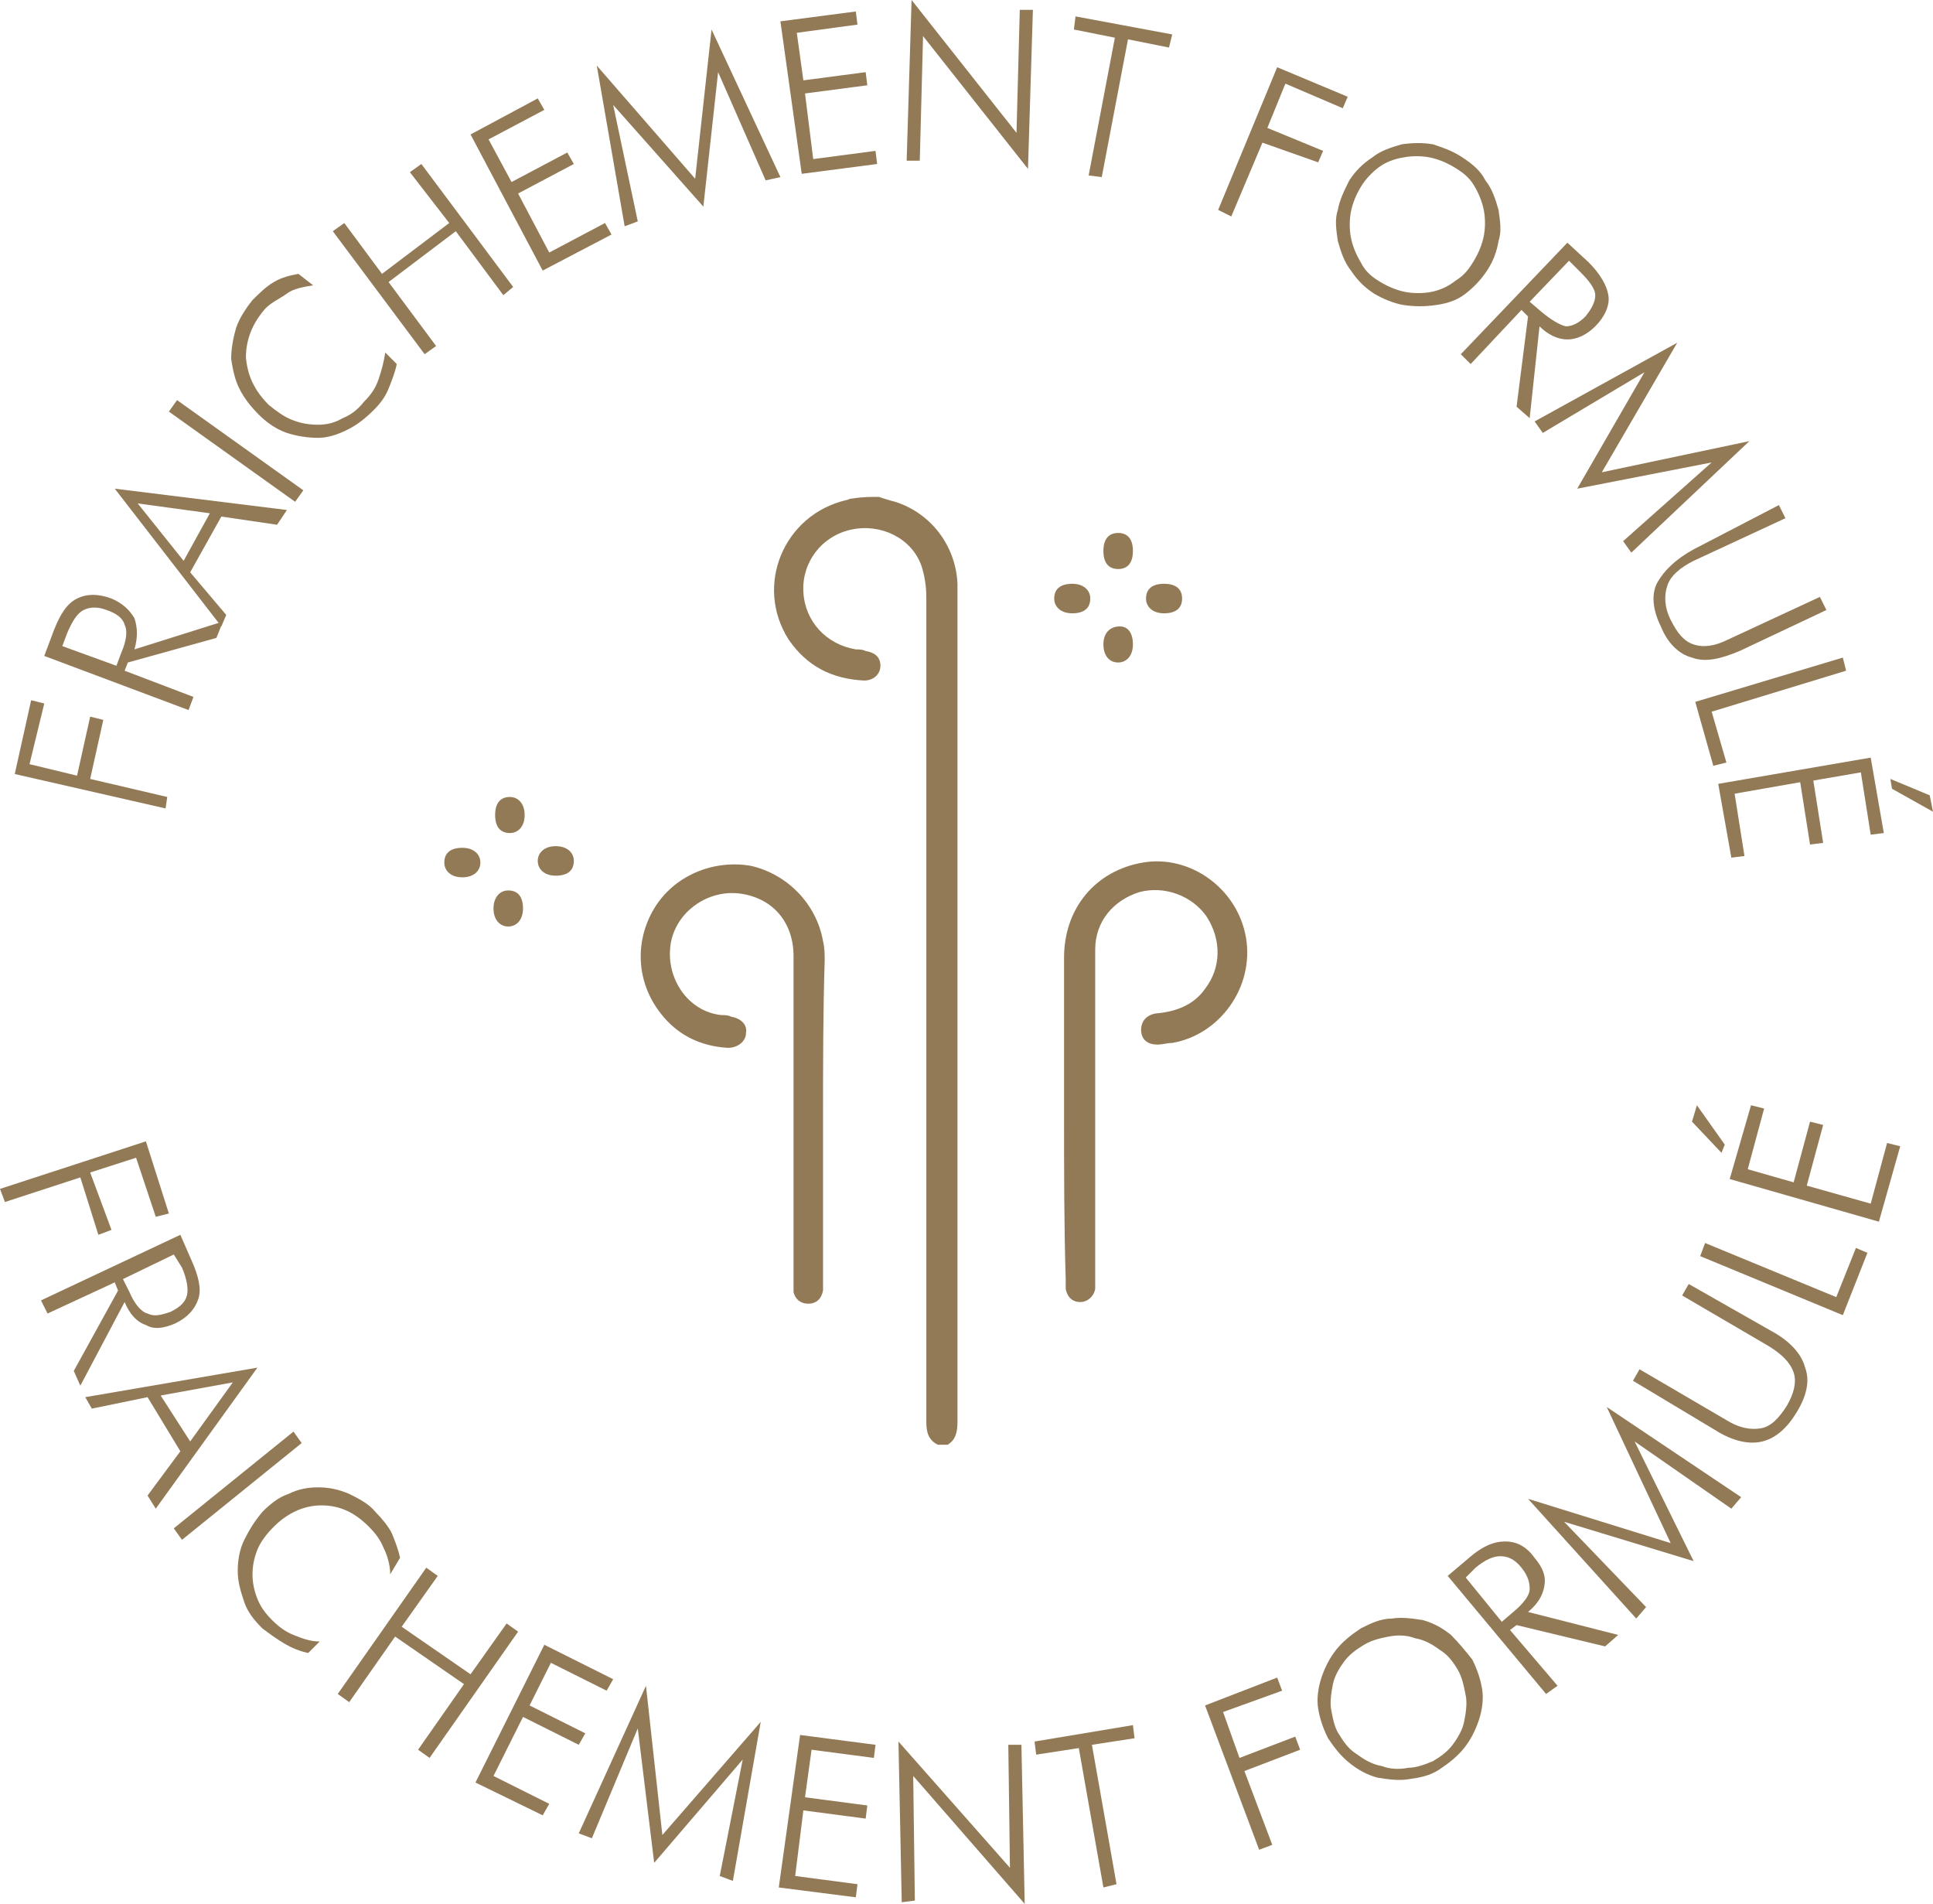 <?xml version="1.0" encoding="utf-8"?>
<!-- Generator: Adobe Illustrator 22.1.0, SVG Export Plug-In . SVG Version: 6.00 Build 0)  -->
<svg version="1.1" id="Calque_1" xmlns="http://www.w3.org/2000/svg" xmlns:xlink="http://www.w3.org/1999/xlink" x="0px" y="0px"
	 viewBox="0 0 117.9 116.1" style="enable-background:new 0 0 117.9 116.1;" xml:space="preserve">
<style type="text/css">
	.st0{fill:#815938;}
	.st1{fill:#6B4A00;}
	.st2{fill:#937A56;}
	.st3{fill:#FFFFFF;}
	.st4{fill:#EFD5D5;}
	.st5{fill:#EDC0C0;}
	.st6{fill:#C19680;}
	.st7{fill:#9C8965;}
	.st8{fill:#FEFEFE;}
	.st9{fill:#847A61;}
	.st10{fill:#C5B791;}
	.st11{fill:#B7A67D;}
	.st12{fill:#EDE9DD;}
	.st13{fill:#A89566;}
	.st14{fill:#A28D5B;}
	.st15{fill:#D9CEAF;}
	.st16{fill:#E4DDC7;}
	.st17{fill:#F7F6F1;}
	.st18{fill:#B09E72;}
	.st19{fill:#FDFDFD;}
	.st20{fill:#F4F1EB;}
	.st21{fill:#FFCF87;}
</style>
<g>
	<g>
		<path class="st2" d="M10.1,49.3l-9.2-2.1l1-4.5l0.8,0.2l-0.9,3.7l2.9,0.7l0.8-3.6l0.8,0.2l-0.8,3.6l4.7,1.1L10.1,49.3z"/>
		<path class="st2" d="M13.6,37.9l-0.4,1l-5.4,1.5l-0.2,0.5l4.2,1.6l-0.3,0.8l-8.8-3.3l0.6-1.6c0.4-1,0.8-1.6,1.4-1.9s1.3-0.3,2.1,0
			c0.7,0.3,1.1,0.7,1.4,1.2c0.2,0.6,0.2,1.2,0,1.9L13.6,37.9z M3.8,39.4l3.3,1.2l0.3-0.8c0.3-0.7,0.4-1.3,0.2-1.7
			c-0.1-0.4-0.5-0.7-1.1-0.9C6,37,5.5,37,5.1,37.2c-0.4,0.2-0.7,0.7-1,1.4L3.8,39.4z"/>
		<path class="st2" d="M13.5,38.2l-6.5-8.4l10.5,1.3L16.9,32l-3.4-0.5l-1.9,3.4l2.2,2.6L13.5,38.2z M11.2,34.2l1.6-2.9l-4.4-0.6
			L11.2,34.2z"/>
		<path class="st2" d="M18,30.6l-7.7-5.5l0.5-0.7l7.7,5.5L18,30.6z"/>
		<path class="st2" d="M19.1,17.4c-0.6,0.1-1.2,0.2-1.6,0.5s-0.9,0.5-1.3,0.9c-0.8,0.9-1.2,1.9-1.2,3c0.1,1.1,0.5,2,1.4,2.9
			c0.5,0.4,0.9,0.7,1.4,0.9c0.5,0.2,1,0.3,1.6,0.3c0.5,0,1-0.1,1.5-0.4c0.5-0.2,0.9-0.5,1.3-1c0.4-0.4,0.7-0.8,0.9-1.4
			s0.3-1,0.4-1.6l0.7,0.7c-0.1,0.5-0.3,1-0.5,1.5c-0.2,0.5-0.5,0.9-0.9,1.3c-0.5,0.5-1,0.9-1.6,1.2c-0.6,0.3-1.2,0.5-1.8,0.5
			c-0.6,0-1.3-0.1-1.9-0.3c-0.6-0.2-1.2-0.6-1.7-1.1c-0.5-0.5-0.9-1-1.2-1.6c-0.3-0.6-0.4-1.2-0.5-1.8c0-0.6,0.1-1.2,0.3-1.9
			c0.2-0.6,0.6-1.2,1-1.7c0.4-0.4,0.8-0.8,1.3-1.1c0.5-0.3,1-0.4,1.5-0.5L19.1,17.4z"/>
		<path class="st2" d="M25.9,21.6l-5.6-7.5l0.7-0.5l2.3,3.1l4.1-3.1L25,10.5l0.7-0.5l5.6,7.5L30.7,18l-2.9-3.9l-4.1,3.1l2.9,3.9
			L25.9,21.6z"/>
		<path class="st2" d="M33.1,16.5l-4.4-8.3L32.8,6l0.4,0.7l-3.4,1.8l1.4,2.6l3.4-1.8l0.4,0.7l-3.4,1.8l1.9,3.6l3.4-1.8l0.4,0.7
			L33.1,16.5z"/>
		<path class="st2" d="M42.9,12.6l-5.5-6.2l1.5,7.1l-0.8,0.3L36.4,4l6,6.9l1-9.1l4.2,9L46.7,11l-2.9-6.6L42.9,12.6z"/>
		<path class="st2" d="M48.9,10.6l-1.3-9.3l4.6-0.6l0.1,0.8L48.6,2L49,4.9l3.8-0.5l0.1,0.8l-3.8,0.5l0.5,4l3.8-0.5l0.1,0.8
			L48.9,10.6z"/>
		<path class="st2" d="M55.3,9.8L55.6,0L62,8.1l0.2-7.5l0.8,0l-0.3,9.7l-6.4-8.1l-0.2,7.6L55.3,9.8z"/>
		<path class="st2" d="M66.4,10.7L68,2.3l-2.5-0.5L65.6,1l5.9,1.1l-0.2,0.8l-2.5-0.5l-1.6,8.4L66.4,10.7z"/>
		<path class="st2" d="M74.3,12.8l3.6-8.7l4.3,1.8l-0.3,0.7l-3.5-1.5l-1.1,2.7l3.4,1.4l-0.3,0.7L77,8.7l-1.9,4.5L74.3,12.8z"/>
		<path class="st2" d="M90.7,16.5c-0.4,0.6-0.8,1-1.3,1.4s-1.1,0.6-1.8,0.7c-0.7,0.1-1.3,0.1-2,0c-0.6-0.1-1.3-0.4-1.8-0.7
			c-0.6-0.4-1-0.8-1.4-1.4c-0.4-0.5-0.6-1.1-0.8-1.8c-0.1-0.7-0.2-1.3,0-1.9c0.1-0.6,0.4-1.2,0.7-1.8c0.4-0.6,0.8-1,1.4-1.4
			c0.5-0.4,1.1-0.6,1.8-0.8c0.7-0.1,1.3-0.1,1.9,0C88,9,88.6,9.2,89.2,9.6c0.6,0.4,1.1,0.8,1.4,1.4c0.4,0.5,0.6,1.1,0.8,1.8
			c0.1,0.7,0.2,1.3,0,1.9C91.3,15.3,91.1,15.9,90.7,16.5z M84.2,17.2c0.5,0.3,1,0.5,1.5,0.6s1.1,0.1,1.6,0c0.5-0.1,1-0.3,1.5-0.7
			c0.5-0.3,0.8-0.7,1.1-1.2c0.3-0.5,0.5-1,0.6-1.5c0.1-0.5,0.1-1.1,0-1.6c-0.1-0.5-0.3-1-0.6-1.5s-0.7-0.8-1.2-1.1
			c-0.5-0.3-1-0.5-1.5-0.6c-0.5-0.1-1.1-0.1-1.6,0c-0.6,0.1-1.1,0.3-1.5,0.6c-0.4,0.3-0.8,0.7-1.1,1.2c-0.3,0.5-0.5,1-0.6,1.5
			s-0.1,1.1,0,1.6c0.1,0.5,0.3,1,0.6,1.5C83.3,16.6,83.7,16.9,84.2,17.2z"/>
		<path class="st2" d="M93.3,25.5l-0.8-0.7l0.7-5.5l-0.4-0.4l-3.1,3.3l-0.6-0.6l6.5-6.8l1.3,1.2c0.7,0.7,1.1,1.4,1.2,2
			s-0.2,1.3-0.8,1.9c-0.5,0.5-1.1,0.8-1.7,0.8c-0.6,0-1.2-0.3-1.7-0.8L93.3,25.5z M95.7,15.9l-2.4,2.5L94,19
			c0.6,0.5,1.1,0.8,1.5,0.9c0.4,0,0.8-0.2,1.2-0.6c0.4-0.5,0.6-0.9,0.6-1.3c0-0.4-0.4-0.9-0.9-1.4L95.7,15.9z"/>
		<path class="st2" d="M96.2,29.8l4.1-7.1l-6.2,3.7l-0.5-0.7l8.7-4.8l-4.6,7.9l9-1.9l-7.2,6.8l-0.5-0.7l5.4-4.8L96.2,29.8z"/>
		<path class="st2" d="M108.5,30.8l0.4,0.8l-5.6,2.6c-0.8,0.4-1.4,0.9-1.6,1.5c-0.2,0.6-0.2,1.3,0.2,2.1c0.4,0.8,0.8,1.3,1.4,1.5
			c0.6,0.2,1.3,0.1,2.1-0.3l5.6-2.6l0.4,0.8l-5.3,2.5c-1.2,0.5-2.1,0.7-2.9,0.4c-0.8-0.2-1.5-0.9-1.9-1.9c-0.5-1-0.6-2-0.2-2.7
			s1.1-1.4,2.2-2L108.5,30.8z"/>
		<path class="st2" d="M103.4,42.8l9-2.7l0.2,0.8l-8.2,2.5l0.9,3.1l-0.8,0.2L103.4,42.8z"/>
		<path class="st2" d="M104.8,47.8l9.3-1.6l0.8,4.6l-0.8,0.1l-0.6-3.8l-2.9,0.5l0.6,3.8l-0.8,0.1l-0.6-3.8l-4,0.7l0.6,3.8l-0.8,0.1
			L104.8,47.8z M115.3,47.5l2.4,1l0.2,1l-2.5-1.4L115.3,47.5z"/>
	</g>
	<g>
		<path class="st2" d="M0,72.5l8.9-2.9l1.4,4.4l-0.8,0.2l-1.2-3.6l-2.8,0.9L6.8,75L6,75.3l-1.1-3.5l-4.6,1.5L0,72.5z"/>
		<path class="st2" d="M4.9,84.5l-0.4-0.9l2.7-4.9l-0.2-0.5l-4.1,1.9l-0.4-0.8l8.5-4l0.7,1.6c0.4,0.9,0.6,1.7,0.4,2.3
			c-0.2,0.6-0.6,1.1-1.4,1.5c-0.7,0.3-1.3,0.4-1.8,0.1c-0.6-0.2-1-0.7-1.3-1.4L4.9,84.5z M10.6,76.5l-3.1,1.5l0.4,0.8
			c0.3,0.7,0.7,1.2,1.1,1.3c0.4,0.2,0.8,0.1,1.4-0.1c0.6-0.3,0.9-0.6,1-1s0-1-0.3-1.7L10.6,76.5z"/>
		<path class="st2" d="M5.2,85.2l10.5-1.8L9.5,92L9,91.2l2-2.7L9,85.2l-3.4,0.7L5.2,85.2z M9.8,85.1l1.8,2.8l2.6-3.6L9.8,85.1z"/>
		<path class="st2" d="M10.6,93.2l7.3-5.9l0.5,0.7l-7.3,5.9L10.6,93.2z"/>
		<path class="st2" d="M23.8,96c0-0.6-0.2-1.2-0.4-1.6c-0.2-0.5-0.5-0.9-0.9-1.3c-0.9-0.9-1.8-1.3-2.9-1.3c-1.1,0-2.1,0.5-2.9,1.3
			c-0.4,0.4-0.8,0.9-1,1.4c-0.2,0.5-0.3,1-0.3,1.5c0,0.5,0.1,1,0.3,1.5c0.2,0.5,0.5,0.9,0.9,1.3c0.4,0.4,0.8,0.7,1.3,0.9
			c0.5,0.2,1,0.4,1.6,0.4l-0.7,0.7c-0.5-0.1-1-0.3-1.5-0.6c-0.5-0.3-0.9-0.6-1.3-0.9c-0.5-0.5-0.9-1-1.1-1.6s-0.4-1.2-0.4-1.9
			c0-0.6,0.1-1.3,0.4-1.9c0.3-0.6,0.6-1.1,1.1-1.7c0.5-0.5,1-0.9,1.6-1.1c0.6-0.3,1.2-0.4,1.8-0.4c0.6,0,1.2,0.1,1.9,0.4
			c0.6,0.3,1.2,0.6,1.6,1.1c0.4,0.4,0.8,0.9,1,1.3c0.2,0.5,0.4,1,0.5,1.5L23.8,96z"/>
		<path class="st2" d="M20.6,103.3l5.4-7.7l0.7,0.5l-2.2,3.1l4.2,2.9l2.2-3.1l0.7,0.5l-5.4,7.7l-0.7-0.5l2.8-4l-4.2-2.9l-2.8,4
			L20.6,103.3z"/>
		<path class="st2" d="M29,108.7l4.2-8.4l4.2,2.1l-0.4,0.7l-3.4-1.7l-1.3,2.6l3.4,1.7l-0.4,0.7l-3.4-1.7l-1.8,3.6l3.4,1.7l-0.4,0.7
			L29,108.7z"/>
		<path class="st2" d="M39.9,113.6l-1-8.2l-2.8,6.7l-0.8-0.3l4.1-9l1,9.1l6-6.9l-1.7,9.7l-0.8-0.3l1.4-7.1L39.9,113.6z"/>
		<path class="st2" d="M47.5,115.1l1.3-9.3l4.6,0.6l-0.1,0.8l-3.8-0.5l-0.4,2.9l3.8,0.5l-0.1,0.8l-3.8-0.5l-0.5,4l3.8,0.5l-0.1,0.8
			L47.5,115.1z"/>
		<path class="st2" d="M55,116l-0.2-9.8l6.8,7.7l-0.1-7.5l0.8,0l0.2,9.7l-6.8-7.8l0.1,7.6L55,116z"/>
		<path class="st2" d="M67.3,115.1l-1.5-8.5l-2.6,0.4l-0.1-0.8l6-1l0.1,0.8l-2.6,0.4l1.5,8.5L67.3,115.1z"/>
		<path class="st2" d="M76.8,112.8l-3.3-8.8l4.4-1.7l0.3,0.8l-3.6,1.3l1,2.8l3.4-1.3l0.3,0.8l-3.4,1.3l1.7,4.5L76.8,112.8z"/>
		<path class="st2" d="M89.8,101.2c0.3,0.6,0.5,1.2,0.6,1.8c0.1,0.6,0,1.3-0.2,1.9c-0.2,0.6-0.5,1.2-0.9,1.7s-0.9,0.9-1.5,1.3
			s-1.2,0.5-1.9,0.6c-0.6,0.1-1.3,0-1.9-0.1c-0.7-0.2-1.2-0.5-1.7-0.9c-0.5-0.4-0.9-0.9-1.3-1.5c-0.3-0.6-0.5-1.2-0.6-1.8
			c-0.1-0.6,0-1.3,0.2-1.9c0.2-0.6,0.5-1.2,0.9-1.7s0.9-0.9,1.5-1.3c0.6-0.3,1.2-0.6,1.9-0.6c0.6-0.1,1.3,0,1.9,0.1
			c0.7,0.2,1.2,0.5,1.7,0.9C89,100.2,89.4,100.7,89.8,101.2z M87.4,107.4c0.5-0.3,0.9-0.6,1.2-1c0.3-0.4,0.6-0.9,0.7-1.4
			c0.1-0.5,0.2-1.1,0.1-1.6c-0.1-0.5-0.2-1.1-0.5-1.6c-0.3-0.5-0.6-0.9-1.1-1.2c-0.4-0.3-0.9-0.6-1.5-0.7c-0.5-0.2-1.1-0.2-1.6-0.1
			c-0.5,0.1-1,0.2-1.5,0.5c-0.5,0.3-0.9,0.6-1.2,1c-0.3,0.4-0.6,0.9-0.7,1.4c-0.1,0.5-0.2,1.1-0.1,1.6c0.1,0.5,0.2,1.1,0.5,1.5
			c0.3,0.5,0.6,0.9,1.1,1.2c0.4,0.3,0.9,0.6,1.5,0.7c0.5,0.2,1.1,0.2,1.6,0.1C86.4,107.8,86.9,107.6,87.4,107.4z"/>
		<path class="st2" d="M98.7,99.7l-0.8,0.7l-5.4-1.3l-0.4,0.3l2.9,3.4l-0.7,0.5l-6-7.2l1.3-1.1c0.8-0.7,1.5-1,2.2-1
			c0.7,0,1.3,0.3,1.8,1c0.5,0.6,0.7,1.1,0.6,1.7s-0.4,1.1-1,1.6L98.7,99.7z M89.4,96.2l2.2,2.7l0.7-0.6c0.6-0.5,1-1,1-1.4
			s-0.1-0.8-0.5-1.3c-0.4-0.5-0.8-0.7-1.3-0.7c-0.4,0-0.9,0.2-1.5,0.7L89.4,96.2z"/>
		<path class="st2" d="M103.3,95.2l-7.9-2.4l5,5.2l-0.6,0.7l-6.6-7.3l8.7,2.7L98,85.8l8.2,5.5l-0.6,0.7l-5.9-4.1L103.3,95.2z"/>
		<path class="st2" d="M99.6,84.2l0.4-0.7l5.3,3.1c0.8,0.5,1.5,0.6,2.1,0.5c0.6-0.1,1.1-0.6,1.6-1.4c0.4-0.7,0.6-1.4,0.4-2
			c-0.2-0.6-0.7-1.1-1.5-1.6l-5.3-3.1l0.4-0.7l5.1,2.9c1.1,0.6,1.8,1.4,2,2.2c0.3,0.8,0.1,1.7-0.5,2.7c-0.6,1-1.3,1.6-2.1,1.8
			c-0.8,0.2-1.8,0-2.9-0.7L99.6,84.2z"/>
		<path class="st2" d="M112.4,80.2l-8.7-3.6l0.3-0.8l8,3.3l1.2-3l0.7,0.3L112.4,80.2z"/>
		<path class="st2" d="M105,70.3l-1.8-1.9l0.3-1l1.7,2.4L105,70.3z M114.6,74.5l-9.1-2.6l1.3-4.5l0.8,0.2l-1,3.7l2.8,0.8l1-3.7
			l0.8,0.2l-1,3.7l3.9,1.1l1-3.7l0.8,0.2L114.6,74.5z"/>
	</g>
	<g>
		<g>
			<path class="st2" d="M53.6,30.3c0.3,0.1,0.6,0.2,1,0.3c2.2,0.7,3.7,2.7,3.8,5c0,0.2,0,0.5,0,0.7c0,16.8,0,33.6,0,50.4
				c0,0.6-0.1,1.1-0.6,1.4c-0.2,0-0.4,0-0.6,0c-0.6-0.3-0.7-0.8-0.7-1.4c0-16.8,0-33.6,0-50.3c0-0.6-0.1-1.3-0.3-1.9
				c-0.6-1.7-2.5-2.6-4.3-2.2c-1.8,0.4-3,2-2.9,3.8c0.1,1.8,1.4,3.2,3.2,3.5c0.2,0,0.4,0,0.6,0.1c0.6,0.1,0.9,0.4,0.9,0.9
				c0,0.5-0.4,0.9-1,0.9c-2-0.1-3.5-0.9-4.6-2.5c-2.1-3.3-0.3-7.6,3.5-8.5c0.1,0,0.2-0.1,0.4-0.1C52.6,30.3,53.1,30.3,53.6,30.3z"/>
		</g>
		<g>
			<path class="st2" d="M50.2,68.1c0,3.3,0,6.7,0,10c0,0.2,0,0.4,0,0.6c-0.1,0.5-0.4,0.8-0.9,0.8c-0.5,0-0.8-0.3-0.9-0.7
				c0-0.2,0-0.4,0-0.6c0-6.6,0-13.2,0-19.9c0-2-1.2-3.5-3.2-3.8c-2-0.3-4,1.1-4.3,3.1c-0.3,2.1,1.1,4.1,3.1,4.3c0.2,0,0.4,0,0.6,0.1
				c0.6,0.1,1,0.5,0.9,1c0,0.5-0.5,0.9-1.1,0.9c-1.7-0.1-3.1-0.8-4.1-2.1c-1.5-1.9-1.6-4.4-0.4-6.4c1.2-2,3.6-3,5.9-2.6
				c2.2,0.5,4,2.3,4.4,4.6c0.1,0.4,0.1,0.8,0.1,1.2C50.2,61.7,50.2,64.9,50.2,68.1z"/>
		</g>
		<g>
			<path class="st2" d="M30.1,55.4c0-0.7,0.4-1.1,0.9-1.1c0.6,0,0.9,0.4,0.9,1.1c0,0.7-0.4,1.1-0.9,1.1
				C30.5,56.5,30.1,56.1,30.1,55.4z"/>
		</g>
		<g>
			<path class="st2" d="M33.9,51.6c0.7,0,1.1,0.4,1.1,0.9c0,0.6-0.4,0.9-1.1,0.9c-0.7,0-1.1-0.4-1.1-0.9
				C32.8,52,33.2,51.6,33.9,51.6z"/>
		</g>
		<g>
			<path class="st2" d="M28.2,53.5c-0.7,0-1.1-0.4-1.1-0.9c0-0.6,0.4-0.9,1.1-0.9c0.7,0,1.1,0.4,1.1,0.9
				C29.3,53.1,28.9,53.5,28.2,53.5z"/>
		</g>
		<g>
			<path class="st2" d="M32,49.7c0,0.7-0.4,1.1-0.9,1.1c-0.6,0-0.9-0.4-0.9-1.1c0-0.7,0.3-1.1,0.9-1.1C31.6,48.6,32,49,32,49.7z"/>
		</g>
		<g>
			<path class="st2" d="M64.9,68c0-3.2,0-6.4,0-9.6c0-3,1.9-5.3,4.8-5.8c2.9-0.5,5.8,1.6,6.3,4.6c0.5,3-1.6,5.9-4.5,6.4
				c-0.3,0-0.6,0.1-0.9,0.1c-0.6,0-1-0.3-1-0.9c0-0.5,0.3-0.9,0.9-1c1.2-0.1,2.3-0.5,3-1.5c1-1.3,1-3,0.1-4.4
				c-0.9-1.3-2.6-1.9-4.1-1.5c-1.6,0.5-2.7,1.8-2.7,3.5c0,6.7,0,13.4,0,20.1c0,0.2,0,0.4,0,0.6c-0.1,0.5-0.5,0.8-0.9,0.8
				c-0.5,0-0.8-0.3-0.9-0.8c0-0.2,0-0.4,0-0.6C64.9,74.7,64.9,71.4,64.9,68z"/>
		</g>
		<g>
			<path class="st2" d="M65.4,37.4c-0.7,0-1.1-0.4-1.1-0.9c0-0.6,0.4-0.9,1.1-0.9c0.7,0,1.1,0.4,1.1,0.9
				C66.5,37.1,66.1,37.4,65.4,37.4z"/>
		</g>
		<g>
			<path class="st2" d="M71,35.6c0.7,0,1.1,0.3,1.1,0.9c0,0.6-0.4,0.9-1.1,0.9c-0.7,0-1.1-0.4-1.1-0.9C69.9,35.9,70.3,35.6,71,35.6z
				"/>
		</g>
		<g>
			<path class="st2" d="M69.1,39.3c0,0.7-0.4,1.1-0.9,1.1c-0.6,0-0.9-0.5-0.9-1.1c0-0.7,0.4-1.1,1-1.1
				C68.8,38.2,69.1,38.6,69.1,39.3z"/>
		</g>
		<g>
			<path class="st2" d="M69.1,33.6c0,0.7-0.3,1.1-0.9,1.1c-0.6,0-0.9-0.4-0.9-1.1c0-0.7,0.3-1.1,0.9-1.1
				C68.8,32.5,69.1,32.9,69.1,33.6z"/>
		</g>
	</g>
</g>
</svg>
